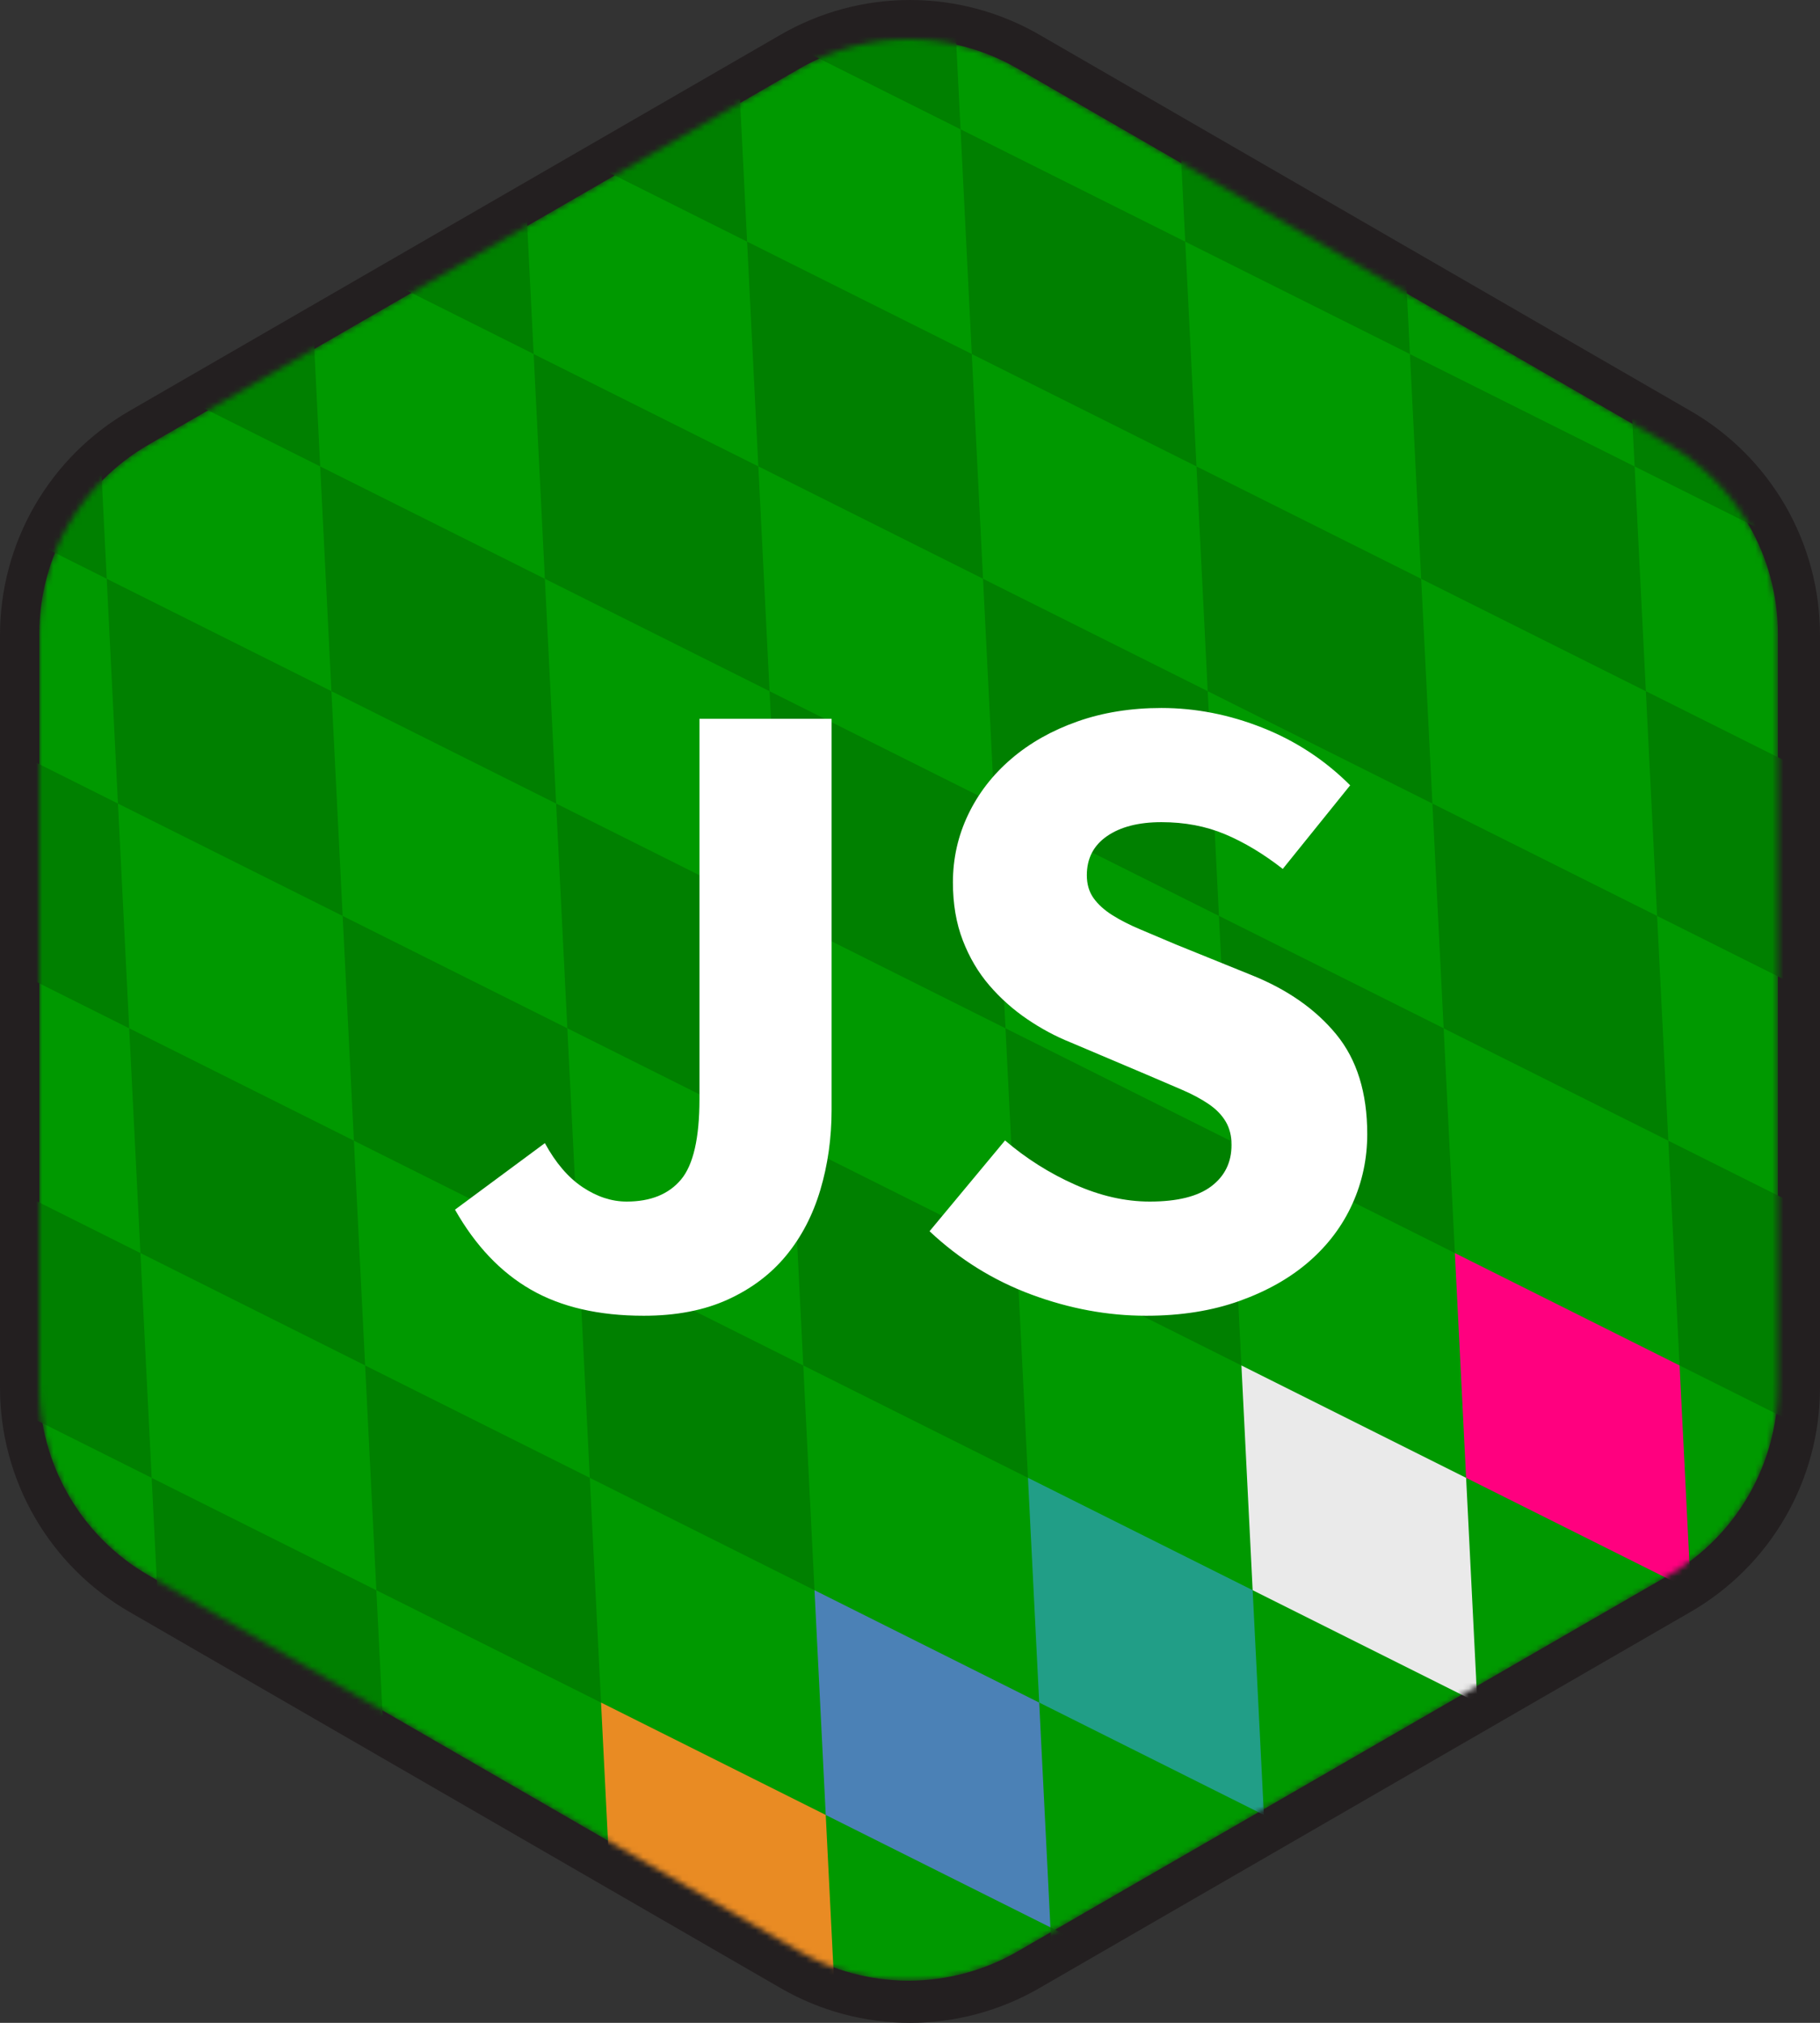 <svg width="324" height="360" viewBox="0 0 324 360" fill="none" xmlns="http://www.w3.org/2000/svg">
    <rect x="0" y="0" width="324" height="360" fill="#333333" stroke="none"/>
    <path fill-rule="evenodd" clip-rule="evenodd"
        d="M162 8.60717e-07C153.923 -0.002 145.988 2.125 138.995 6.166L23.02 73.146C16.02 77.19 10.207 83.005 6.166 90.008C2.125 97.01 -0.001 104.952 6.34591e-07 113.037V246.965C-0.001 255.049 2.126 262.992 6.166 269.994C10.207 276.996 16.02 282.811 23.02 286.855L138.995 353.835C145.988 357.875 153.923 360.002 162 360C170.078 360.002 178.013 357.875 185.007 353.834L300.982 286.854C307.982 282.81 313.795 276.994 317.835 269.992C321.876 262.99 324.002 255.047 324 246.963V113.036C324.002 104.952 321.875 97.01 317.835 90.007C313.794 83.005 307.982 77.19 300.982 73.146L185.007 6.167C178.013 2.126 170.078 -0.001 162 8.60717e-07Z"
        fill="#231F20" />
    <mask id="mask0_18_369" style="mask-type:alpha" maskUnits="userSpaceOnUse" x="7" y="7" width="310" height="346">
        <path
            d="M161.75 7.001C168.555 7.005 175.24 8.797 181.134 12.198L297.109 79.178C309.071 86.087 316.501 98.964 316.501 112.786V246.714C316.501 260.536 309.071 273.414 297.109 280.322L181.134 347.302C175.24 350.705 168.555 352.497 161.75 352.5C154.945 352.497 148.261 350.705 142.368 347.303L26.393 280.323C14.43 273.413 7 260.536 7 246.714V112.786C7 98.964 14.43 86.086 26.394 79.178L142.369 12.198C148.262 8.797 154.946 7.004 161.75 7"
            fill="#009900" />
    </mask>
    <g mask="url(#mask0_18_369)">
        <path
            d="M161.75 7.001C168.555 7.005 175.24 8.797 181.134 12.198L297.109 79.178C309.071 86.087 316.501 98.964 316.501 112.786V246.714C316.501 260.536 309.071 273.414 297.109 280.322L181.134 347.302C175.24 350.705 168.555 352.497 161.75 352.5C154.945 352.497 148.261 350.705 142.368 347.303L26.393 280.323C14.43 273.413 7 260.536 7 246.714V112.786C7 98.964 14.43 86.086 26.394 79.178L142.369 12.198C148.262 8.797 154.946 7.004 161.75 7"
            fill="#009900" />
        <path d="M101 183L99 143L139 163L141 203L101 183Z" fill="#008000" />
        <path d="M139 163.008L137 123.008L177 143.008L179 183.008L139 163.008Z" fill="#008000" />
        <path d="M97 103.008L95 63.008L135 83.008L137 123.008L97 103.008Z" fill="#008000" />
        <path d="M59 123.008L57 83.008L97 103.008L99 143.008L59 123.008Z" fill="#008000" />
        <path d="M219 203L217 163L257 183L259 223L219 203Z" fill="#008000" />
        <path d="M257 183.008L255 143.008L295 163.008L297 203.008L257 183.008Z" fill="#008000" />
        <path d="M215 123.008L213 83.008L253 103.008L255 143.008L215 123.008Z" fill="#008000" />
        <path d="M177 143.008L175 103.008L215 123.008L217 163.008L177 143.008Z" fill="#008000" />
        <path d="M189 383L187 343L227 363L229 403L189 383Z" fill="#008000" />
        <path d="M227 363.008L225 323.008L265 343.008L267 383.008L227 363.008Z" fill="#008000" />
        <path d="M265 343L263 303L303 323L305 363L265 343Z" fill="#008000" />
        <path d="M303 323.008L301 283.008L341 303.008L343 343.008L303 323.008Z" fill="#008000" />
        <path d="M-21 83L-23 43L17 63L19 103L-21 83Z" fill="#008000" />
        <path d="M17 63.008L15 23.008L55 43.008L57 83.008L17 63.008Z" fill="#008000" />
        <path d="M55 43L53 3L93 23L95 63L55 43Z" fill="#008000" />
        <path d="M-25 3.017L-27 -36.983L13 -16.983L15 23.017L-25 3.017Z" fill="#008000" />
        <path d="M93 23.009L91 -16.991L131 3.008L133 43.008L93 23.009Z" fill="#008000" />
        <path d="M181 223.008L179 183.008L219 203.008L221 243.008L181 223.008Z" fill="#008000" />
        <path d="M143 243.008L141 203.008L181 223.008L183 263.008L143 243.008Z" fill="#008000" />
        <path d="M135 83L133 43L173 63L175 103L135 83Z" fill="#008000" />
        <path d="M173 63.008L171 23.008L211 43.008L213 83.008L173 63.008Z" fill="#008000" />
        <path d="M131 3.008L129 -36.992L169 -16.991L171 23.009L131 3.008Z" fill="#008000" />
        <path d="M25 223L23 183L63 203L65 243L25 223Z" fill="#008000" />
        <path d="M63 203.008L61 163.008L101 183.008L103 223.008L63 203.008Z" fill="#008000" />
        <path d="M21 143.008L19 103.008L59 123.008L61 163.008L21 143.008Z" fill="#008000" />
        <path d="M-17 163.008L-19 123.008L21 143.008L23 183.008L-17 163.008Z" fill="#008000" />
        <path d="M105 263.008L103 223.008L143 243.008L145 283.008L105 263.008Z" fill="#008000" />
        <path d="M67 283.008L65 243.008L105 263.008L107 303.008L67 283.008Z" fill="#008000" />
        <path d="M-13 243.008L-15 203.008L25 223.008L27 263.008L-13 243.008Z" fill="#008000" />
        <path d="M71 363.008L69 323.008L109 343.008L111 383.008L71 363.008Z" fill="#008000" />
        <path d="M29 303.017L27 263.017L67 283.017L69 323.017L29 303.017Z" fill="#008000" />
        <path d="M211 43.008L209 3.008L249 23.008L251 63.008L211 43.008Z" fill="#008000" />
        <path d="M295 163.008L293 123.008L333 143.008L335 183.008L295 163.008Z" fill="#008000" />
        <path d="M291 83.008L289 43.008L329 63.008L331 103.008L291 83.008Z" fill="#008000" />
        <path d="M253 103.017L251 63.017L291 83.017L293 123.017L253 103.017Z" fill="#008000" />
        <path d="M249 23.017L247 -16.983L287 3.017L289 43.017L249 23.017Z" fill="#008000" />
        <path d="M299 243.008L297 203.008L337 223.008L339 263.008L299 243.008Z" fill="#008000" />
        <path d="M261 263.008L259 223.008L299 243.008L301 283.008L261 263.008Z" fill="#FF007F" />
        <path d="M223 283.008L221 243.008L261 263.008L263 303.008L223 283.008Z" fill="#EAEAEA" />
        <path d="M185 303L183 263L223 283L225 323L185 303Z" fill="#219E87" />
        <path d="M147 323.008L145 283.008L185 303.008L187 343.008L147 323.008Z" fill="#4B81B6" />
        <path d="M109 343L107 303L147 323L149 363L109 343Z" fill="#E98B23" />
    </g>
    <path
        d="M114.6 234.16C120.36 234.16 125.347 233.2 129.56 231.28C133.773 229.36 137.24 226.747 139.96 223.44C142.68 220.133 144.707 216.24 146.04 211.76C147.373 207.28 148.04 202.533 148.04 197.52V127.92H124.52V195.6C124.52 202.533 123.427 207.307 121.24 209.92C119.053 212.533 115.827 213.84 111.56 213.84C108.893 213.84 106.28 212.987 103.72 211.28C101.16 209.573 98.92 206.96 97 203.44L81 215.28C84.627 221.68 89.133 226.427 94.52 229.52C99.907 232.613 106.6 234.16 114.6 234.16ZM204.04 234.16C210.227 234.16 215.773 233.28 220.68 231.52C225.587 229.76 229.72 227.413 233.08 224.48C236.44 221.547 239 218.133 240.76 214.24C242.52 210.347 243.4 206.213 243.4 201.84C243.4 194.48 241.56 188.56 237.88 184.08C234.2 179.6 229.16 176.08 222.76 173.52L209.32 168.08C207.08 167.12 205 166.24 203.08 165.44C201.16 164.64 199.48 163.787 198.04 162.88C196.6 161.973 195.48 160.96 194.68 159.84C193.88 158.72 193.48 157.36 193.48 155.76C193.48 152.773 194.68 150.453 197.08 148.8C199.48 147.147 202.707 146.32 206.76 146.32C210.92 146.32 214.707 147.04 218.12 148.48C221.533 149.92 224.947 151.973 228.36 154.64L240.36 139.76C235.88 135.28 230.68 131.867 224.76 129.52C218.84 127.173 212.84 126 206.76 126C201.32 126 196.333 126.8 191.8 128.4C187.267 130 183.347 132.213 180.04 135.04C176.733 137.867 174.173 141.173 172.36 144.96C170.547 148.747 169.64 152.773 169.64 157.04C169.64 160.88 170.227 164.32 171.4 167.36C172.573 170.4 174.147 173.067 176.12 175.36C178.086 177.647 180.346 179.664 182.84 181.36C185.347 183.067 187.933 184.453 190.6 185.52L204.2 191.28L210.36 193.92C212.227 194.72 213.827 195.573 215.16 196.48C216.493 197.387 217.507 198.427 218.2 199.6C218.893 200.773 219.24 202.16 219.24 203.76C219.24 206.853 218.04 209.307 215.64 211.12C213.24 212.933 209.587 213.84 204.68 213.84C200.307 213.84 195.853 212.827 191.32 210.8C186.829 208.8 182.652 206.159 178.92 202.96L165.48 219.12C170.813 224.133 176.867 227.893 183.64 230.4C190.413 232.907 197.213 234.16 204.04 234.16Z"
        fill="#fff" />
</svg>
